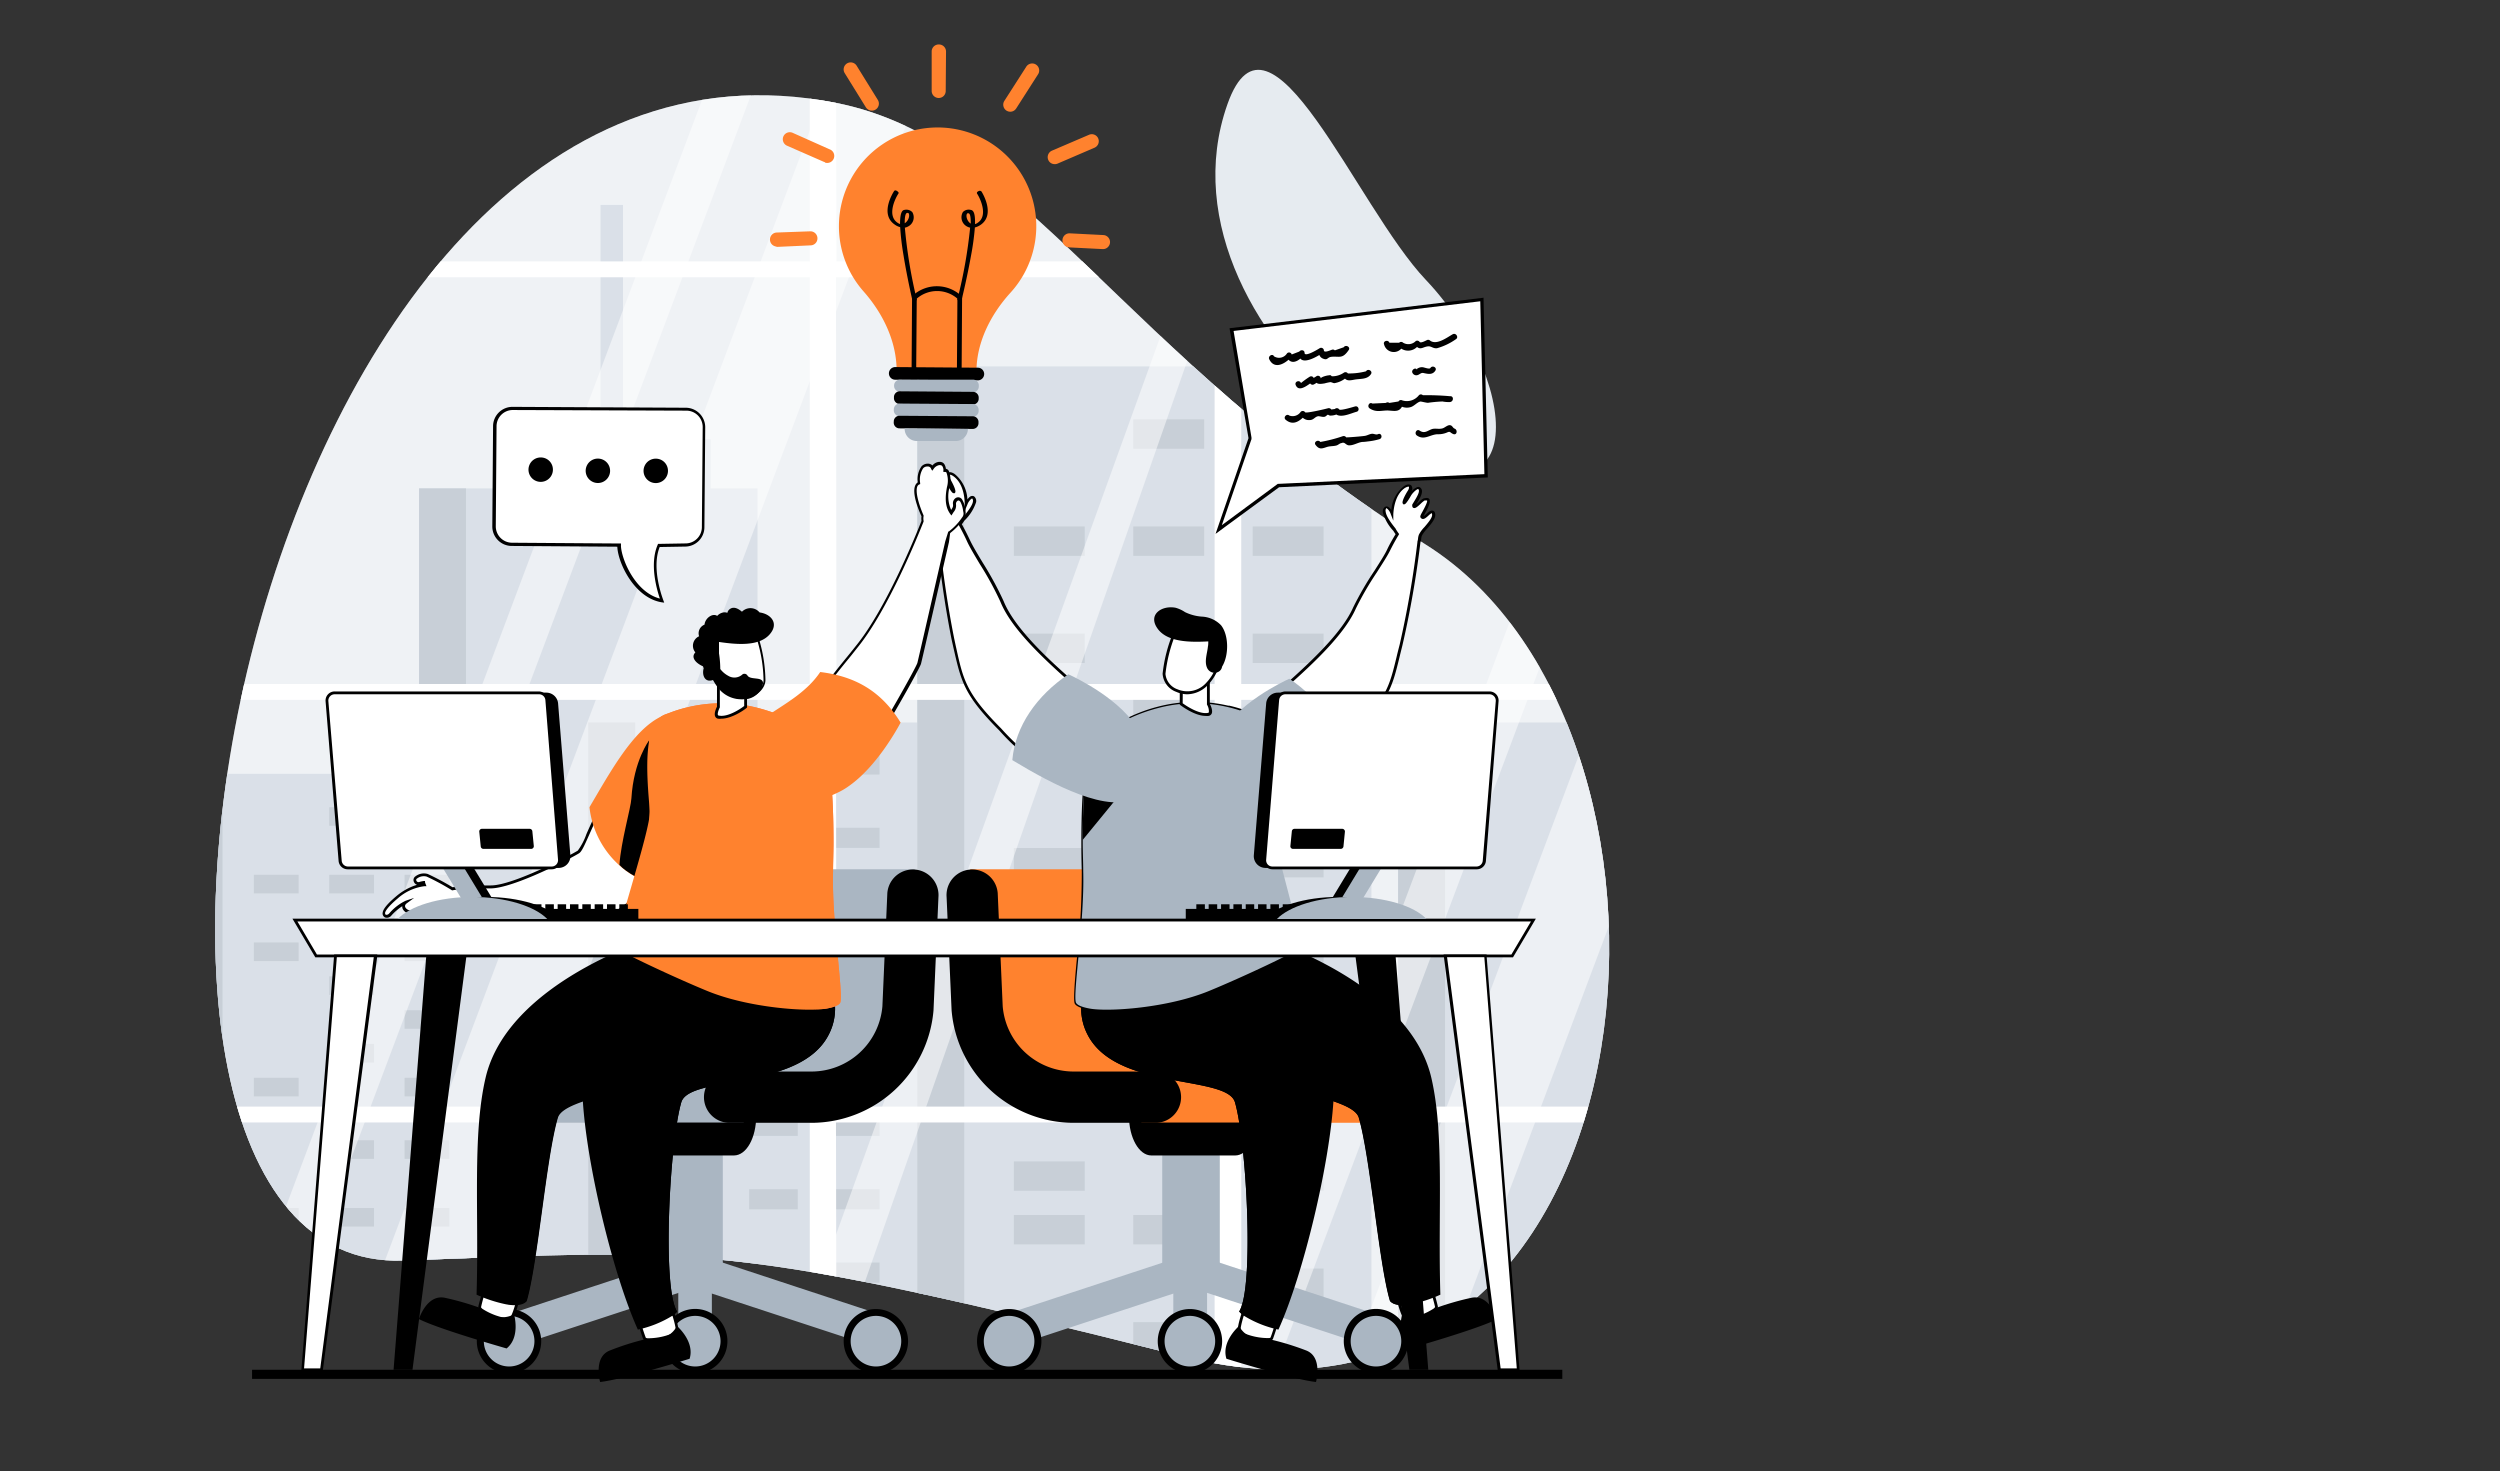<svg xmlns="http://www.w3.org/2000/svg" xmlns:xlink="http://www.w3.org/1999/xlink" viewBox="0 0 395.23 232.58"><rect x="0" y="0" width="395.23" height="232.58" fill="#333333" stroke="none"/><defs><style>.cls-1{fill:none;}.cls-2{fill:#e6ebf0;}.cls-3{clip-path:url(#clip-path);}.cls-4{fill:#c6d0db;}.cls-5{fill:#aab6c2;}.cls-6,.cls-7,.cls-8,.cls-9{fill:#fff;}.cls-6{opacity:0.35;}.cls-7{opacity:0.5;}.cls-8{opacity:0.6;}.cls-10{fill:#ff822e;}.cls-11{fill:#ff814c;}</style><clipPath id="clip-path" transform="translate(34.02 7.03)"><path class="cls-1" d="M98.12,9.23C128,15.11,143.21,48.92,191.28,79s37.49,147.55-38.43,128.39c-72.43-18.27-75.78-16.83-123.22-15.14C-29.74,194.36,3.66-9.38,98.12,9.23Z"/></clipPath></defs><g id="Слой_2" data-name="Слой 2"><g id="Layer_1" data-name="Layer 1"><path class="cls-2" d="M98.12,9.23C128,15.11,143.21,48.92,191.28,79s37.49,147.55-38.43,128.39c-72.43-18.27-75.78-16.83-123.22-15.14C-29.74,194.36,3.66-9.38,98.12,9.23Z" transform="translate(34.02 7.03)"/><path class="cls-2" d="M179.08,58.79c-14-11.15-25.68-30.6-19.05-49.35s20.34,16.15,31.36,27.77C207.34,54,208.39,82.12,179.08,58.79Z" transform="translate(34.02 7.03)"/><rect x="39.85" y="216.55" width="207.14" height="1.44"/><g class="cls-3"><polygon class="cls-4" points="82.08 77.21 82.08 69.45 94.94 69.45 94.94 32.4 98.49 32.4 98.49 69.45 112.34 69.45 112.34 77.21 119.76 77.21 119.76 232.58 66.25 232.58 66.25 77.21 82.08 77.21"/><rect class="cls-5" x="66.25" y="77.21" width="7.42" height="139.76"/><rect class="cls-4" x="93" y="114.22" width="53.51" height="118.36"/><rect class="cls-5" x="93" y="114.22" width="7.42" height="118.36"/><rect class="cls-5" x="131.37" y="119.26" width="7.68" height="3.19"/><rect class="cls-5" x="118.44" y="119.26" width="7.68" height="3.19"/><rect class="cls-5" x="131.37" y="130.86" width="7.68" height="3.19"/><rect class="cls-5" x="118.44" y="130.86" width="7.68" height="3.19"/><rect class="cls-5" x="105.51" y="130.86" width="7.68" height="3.19"/><rect class="cls-5" x="131.37" y="142.47" width="7.68" height="3.19"/><rect class="cls-5" x="105.51" y="142.47" width="7.68" height="3.19"/><rect class="cls-5" x="118.44" y="148.27" width="7.68" height="3.19"/><rect class="cls-5" x="131.37" y="154.07" width="7.68" height="3.19"/><rect class="cls-5" x="118.44" y="159.87" width="7.68" height="3.19"/><rect class="cls-5" x="131.37" y="165.67" width="7.68" height="3.19"/><rect class="cls-5" x="105.51" y="165.67" width="7.68" height="3.19"/><rect class="cls-5" x="131.37" y="176.39" width="7.68" height="3.19"/><rect class="cls-5" x="118.44" y="176.39" width="7.68" height="3.19"/><rect class="cls-5" x="131.37" y="188" width="7.68" height="3.19"/><rect class="cls-5" x="118.44" y="188" width="7.68" height="3.19"/><rect class="cls-5" x="105.51" y="188" width="7.68" height="3.19"/><rect class="cls-5" x="131.37" y="199.6" width="7.68" height="3.19"/><rect class="cls-5" x="105.51" y="199.6" width="7.68" height="3.19"/><rect class="cls-5" x="118.44" y="205.4" width="7.68" height="3.19"/><rect class="cls-5" x="105.51" y="205.4" width="7.68" height="3.19"/><rect class="cls-5" x="131.37" y="211.2" width="7.68" height="3.19"/><rect class="cls-5" x="118.44" y="217" width="7.68" height="3.19"/><rect class="cls-5" x="131.37" y="222.81" width="7.68" height="3.19"/><rect class="cls-5" x="105.51" y="222.81" width="7.68" height="3.19"/><rect class="cls-4" x="221.03" y="114.22" width="53.51" height="118.36"/><rect class="cls-5" x="221.03" y="114.22" width="7.42" height="118.36"/><rect class="cls-4" x="145.02" y="57.92" width="71.79" height="174.66"/><rect class="cls-5" x="145.02" y="57.92" width="7.42" height="174.66"/><rect class="cls-5" x="198.04" y="66.29" width="11.21" height="4.65"/><rect class="cls-5" x="179.16" y="66.29" width="11.21" height="4.65"/><rect class="cls-5" x="198.04" y="83.23" width="11.21" height="4.65"/><rect class="cls-5" x="179.16" y="83.23" width="11.21" height="4.65"/><rect class="cls-5" x="160.28" y="83.23" width="11.21" height="4.65"/><rect class="cls-5" x="198.04" y="100.17" width="11.21" height="4.65"/><rect class="cls-5" x="160.28" y="100.17" width="11.21" height="4.65"/><rect class="cls-5" x="179.16" y="108.65" width="11.21" height="4.65"/><rect class="cls-5" x="198.04" y="117.12" width="11.21" height="4.65"/><rect class="cls-5" x="179.16" y="125.59" width="11.21" height="4.65"/><rect class="cls-5" x="198.04" y="134.06" width="11.21" height="4.65"/><rect class="cls-5" x="160.28" y="134.06" width="11.21" height="4.65"/><rect class="cls-5" x="198.04" y="149.72" width="11.21" height="4.65"/><rect class="cls-5" x="179.16" y="149.72" width="11.21" height="4.65"/><rect class="cls-5" x="198.04" y="166.66" width="11.21" height="4.65"/><rect class="cls-5" x="179.16" y="166.66" width="11.21" height="4.65"/><rect class="cls-5" x="160.28" y="166.66" width="11.21" height="4.65"/><rect class="cls-5" x="198.04" y="183.61" width="11.21" height="4.65"/><rect class="cls-5" x="160.28" y="183.61" width="11.21" height="4.65"/><rect class="cls-5" x="179.16" y="192.08" width="11.21" height="4.65"/><rect class="cls-5" x="160.28" y="192.08" width="11.21" height="4.65"/><rect class="cls-5" x="198.04" y="200.55" width="11.21" height="4.65"/><rect class="cls-5" x="179.16" y="209.02" width="11.21" height="4.65"/><rect class="cls-5" x="198.04" y="217.49" width="11.21" height="4.65"/><rect class="cls-5" x="160.28" y="217.49" width="11.21" height="4.65"/><rect class="cls-4" x="257.89" y="70.94" width="70.36" height="161.64"/><rect class="cls-5" x="257.89" y="70.94" width="7.27" height="161.64"/><rect class="cls-5" x="309.86" y="78.68" width="10.99" height="4.31"/><rect class="cls-5" x="291.35" y="78.68" width="10.99" height="4.31"/><rect class="cls-5" x="309.86" y="94.36" width="10.99" height="4.31"/><rect class="cls-5" x="291.35" y="94.36" width="10.99" height="4.31"/><rect class="cls-5" x="272.85" y="94.36" width="10.99" height="4.31"/><rect class="cls-5" x="309.86" y="110.04" width="10.99" height="4.31"/><rect class="cls-5" x="272.85" y="110.04" width="10.99" height="4.31"/><rect class="cls-5" x="291.35" y="117.88" width="10.99" height="4.31"/><rect class="cls-5" x="309.86" y="125.72" width="10.99" height="4.31"/><rect class="cls-5" x="291.35" y="133.56" width="10.99" height="4.31"/><rect class="cls-5" x="309.86" y="141.4" width="10.99" height="4.31"/><rect class="cls-5" x="272.85" y="141.4" width="10.99" height="4.31"/><rect class="cls-5" x="309.86" y="155.89" width="10.99" height="4.31"/><rect class="cls-5" x="291.35" y="155.89" width="10.99" height="4.31"/><rect class="cls-5" x="309.86" y="171.58" width="10.99" height="4.31"/><rect class="cls-5" x="291.35" y="171.58" width="10.99" height="4.31"/><rect class="cls-5" x="272.85" y="171.58" width="10.99" height="4.31"/><rect class="cls-5" x="309.86" y="187.26" width="10.99" height="4.31"/><rect class="cls-5" x="272.85" y="187.26" width="10.99" height="4.31"/><rect class="cls-5" x="291.35" y="195.1" width="10.99" height="4.31"/><rect class="cls-5" x="272.85" y="195.1" width="10.99" height="4.31"/><rect class="cls-5" x="309.86" y="202.94" width="10.99" height="4.31"/><rect class="cls-5" x="291.35" y="210.78" width="10.99" height="4.31"/><rect class="cls-5" x="309.86" y="218.62" width="10.99" height="4.31"/><rect class="cls-5" x="272.85" y="218.62" width="10.99" height="4.31"/><rect class="cls-4" x="30.5" y="122.33" width="45.32" height="110.25"/><rect class="cls-5" x="30.5" y="122.33" width="4.68" height="110.25"/><rect class="cls-5" x="63.96" y="127.61" width="7.08" height="2.94"/><rect class="cls-5" x="52.05" y="127.61" width="7.08" height="2.94"/><rect class="cls-5" x="63.96" y="138.3" width="7.08" height="2.94"/><rect class="cls-5" x="52.05" y="138.3" width="7.08" height="2.94"/><rect class="cls-5" x="40.13" y="138.3" width="7.08" height="2.94"/><rect class="cls-5" x="63.96" y="149" width="7.08" height="2.94"/><rect class="cls-5" x="40.13" y="149" width="7.08" height="2.94"/><rect class="cls-5" x="52.05" y="154.35" width="7.08" height="2.94"/><rect class="cls-5" x="63.96" y="159.7" width="7.08" height="2.94"/><rect class="cls-5" x="52.05" y="165.04" width="7.08" height="2.94"/><rect class="cls-5" x="63.96" y="170.39" width="7.08" height="2.94"/><rect class="cls-5" x="40.13" y="170.39" width="7.08" height="2.94"/><rect class="cls-5" x="63.96" y="180.27" width="7.08" height="2.94"/><rect class="cls-5" x="52.05" y="180.27" width="7.08" height="2.94"/><rect class="cls-5" x="63.96" y="190.97" width="7.08" height="2.94"/><rect class="cls-5" x="52.05" y="190.97" width="7.08" height="2.94"/><rect class="cls-5" x="40.13" y="190.97" width="7.08" height="2.94"/><rect class="cls-5" x="63.96" y="201.66" width="7.08" height="2.94"/><rect class="cls-5" x="40.13" y="201.66" width="7.08" height="2.94"/><rect class="cls-5" x="52.05" y="207.01" width="7.08" height="2.94"/><rect class="cls-5" x="40.13" y="207.01" width="7.08" height="2.94"/><rect class="cls-5" x="63.96" y="212.36" width="7.08" height="2.94"/><rect class="cls-5" x="52.05" y="217.71" width="7.08" height="2.94"/><rect class="cls-5" x="63.96" y="223.06" width="7.08" height="2.94"/><rect class="cls-5" x="40.13" y="223.06" width="7.08" height="2.94"/><rect class="cls-6" x="2.1" y="4.33" width="192.05" height="218.97"/><polygon class="cls-7" points="68.22 219.35 53.31 219.35 133.22 6.84 148.12 6.84 68.22 219.35"/><polygon class="cls-7" points="41.9 219.35 34.45 219.35 114.35 6.84 121.8 6.84 41.9 219.35"/><polygon class="cls-7" points="130.89 219.35 123.44 219.35 191.94 29.66 191.94 44.94 130.89 219.35"/><rect class="cls-6" x="195.16" width="192.05" height="218.97"/><polygon class="cls-7" points="226.93 219.35 212.02 219.35 291.93 6.84 306.83 6.84 226.93 219.35"/><polygon class="cls-7" points="200.61 219.35 193.15 219.35 273.06 6.84 280.51 6.84 200.61 219.35"/><polygon class="cls-8" points="322.96 219.35 315.51 219.35 384.01 29.66 384.01 44.94 322.96 219.35"/><path class="cls-9" d="M361.21,36.8V34.29h-6.9V-5.21H-34v5h4.18V1.58H94V34.29H-34V36.8H94v64.3H-34v2.51H94v64.3H-34v2.51H94v41.9H-29.8v1.45H-34v5.8H354.31v-.47h0V170.42h6.9v-2.51h-6.9v-64.3h6.9V101.1h-6.9V36.8Zm-199,66.81h59.82v64.3H162.25Zm0-2.51V36.8h59.82v64.3Zm0-66.81V1.58h59.82V34.29Zm0,136.13h59.82v41.9h-59.8v1.45h0Zm64,41.9v-41.9h59.82v41.9Zm0-44.41v-64.3h59.82v64.3Zm0-66.81V36.8h59.82v64.3Zm0-66.81V1.58h59.82V34.29Zm64-32.71H350.1V34.29H290.29Zm-192.07,0H158V34.29H98.22Zm0,35.22H158v64.3H98.22Zm0,66.81H158v64.3H98.22Zm0,66.81H158v43.35h0v-1.45H98.22ZM350.1,213.77h0v-1.45H290.29v-41.9H350.1Zm0-45.86H290.29v-64.3H350.1Zm0-66.81H290.29V36.8H350.1Z" transform="translate(34.02 7.03)"/></g><path class="cls-10" d="M98.61,28.62a15.6,15.6,0,1,1,27.12,10.62c-3.1,3.41-5.35,7.79-5.38,12.39v.46L107.73,52v-.41c0-4.63-2.15-9.06-5.21-12.53A15.52,15.52,0,0,1,98.61,28.62Z" transform="translate(34.02 7.03)"/><path d="M110.16,40.18s-.79-3.44-1.34-6.84a41.7,41.7,0,0,1-.53-4.46,2.53,2.53,0,0,1-.88-.42c-2.41-1.68-.18-5.13-.08-5.28s.29-.14.48,0,.29.26.21.38c-.59.9-1.78,3.49-.18,4.6a1.65,1.65,0,0,0,.43.23c0-2.13.47-2.21.76-2.25a1.3,1.3,0,0,1,1.18.37,1.62,1.62,0,0,1-.72,2.29,1.48,1.48,0,0,1-.46.16,77.53,77.53,0,0,0,1.87,11.32c0,.15-.1.26-.3.24a.76.76,0,0,1-.16,0A.47.47,0,0,1,110.16,40.18Zm-.78-13.55c-.27.07-.38.67-.37,1.63.63-.37.86-1.3.59-1.6,0,0,0,0,0,0A.46.46,0,0,0,109.38,26.63Z" transform="translate(34.02 7.03)"/><path d="M117.8,40.5l-.15,0c-.2,0-.34-.1-.3-.25a76.52,76.52,0,0,0,2-11.29,1.72,1.72,0,0,1-.45-.16,1.64,1.64,0,0,1-.69-2.31,1.28,1.28,0,0,1,1.18-.35c.3.05.8.13.73,2.26a1.39,1.39,0,0,0,.44-.22c1.62-1.09.47-3.69-.11-4.6-.08-.12,0-.29.21-.38a.39.39,0,0,1,.49.05c.09.15,2.27,3.64-.16,5.28a2.79,2.79,0,0,1-.89.4,41.16,41.16,0,0,1-.61,4.46c-.6,3.38-1.43,6.78-1.44,6.81A.43.43,0,0,1,117.8,40.5Zm1.09-13.79,0,0c-.27.3-.06,1.23.56,1.61,0-1-.08-1.56-.34-1.63A.38.38,0,0,0,118.89,26.71Z" transform="translate(34.02 7.03)"/><path d="M110.17,39.78l.38-.31a5.65,5.65,0,0,1,7.16.06l.37.31L118,52.45l-7.91-.06Zm7.17.4-.11-.09a4.9,4.9,0,0,0-6.21,0l-.11.08-.09,11.53,6.44,0Z" transform="translate(34.02 7.03)"/><path d="M107.49,53l13.08.1a1,1,0,0,0,1-1h0a1,1,0,0,0-1-1L107.51,51a1,1,0,0,0-1,1h0A1,1,0,0,0,107.49,53Z" transform="translate(34.02 7.03)"/><path class="cls-5" d="M108.18,54.9l11.67.09a.93.93,0,0,0,.87-1h0a.92.92,0,0,0-.85-1L108.19,53a.92.92,0,0,0-.86,1h0A.91.91,0,0,0,108.18,54.9Z" transform="translate(34.02 7.03)"/><path d="M108.16,56.83l11.68.09a.92.92,0,0,0,.86-1h0a.91.91,0,0,0-.85-1l-11.67-.09a.92.92,0,0,0-.87,1h0A.92.92,0,0,0,108.16,56.83Z" transform="translate(34.02 7.03)"/><path class="cls-5" d="M108.15,58.76l11.67.09a.92.92,0,0,0,.87-1h0a.92.92,0,0,0-.85-1l-11.68-.08a.92.92,0,0,0-.87.95h0A.92.92,0,0,0,108.15,58.76Z" transform="translate(34.02 7.03)"/><path d="M108.13,60.69l11.68.09a.92.92,0,0,0,.86-1h0a.91.91,0,0,0-.85-1l-11.67-.08a.9.9,0,0,0-.87.95h0A.91.91,0,0,0,108.13,60.69Z" transform="translate(34.02 7.03)"/><path class="cls-5" d="M117,62.69l-6.17,0A1.92,1.92,0,0,1,109,60.7h0l10,.08h0A1.92,1.92,0,0,1,117,62.69Z" transform="translate(34.02 7.03)"/><path class="cls-10" d="M114.12,8.43a1.12,1.12,0,0,1-.85-1.09l0-6.24A1.11,1.11,0,0,1,114.44,0a1.12,1.12,0,0,1,1.1,1.12l-.05,6.24a1.1,1.1,0,0,1-1.12,1.1A1,1,0,0,1,114.12,8.43Z" transform="translate(34.02 7.03)"/><path class="cls-10" d="M103.55,10.43a1.15,1.15,0,0,1-.68-.49L99.52,4.53a1.11,1.11,0,0,1,1.89-1.17l3.35,5.41a1.11,1.11,0,0,1-1.21,1.66Z" transform="translate(34.02 7.03)"/><path class="cls-10" d="M96.4,18.62l-.19-.07L90.39,16a1.12,1.12,0,0,1-.56-1.47,1.11,1.11,0,0,1,1.47-.56l5.82,2.6a1.11,1.11,0,0,1-.72,2.1Z" transform="translate(34.02 7.03)"/><path class="cls-10" d="M88.56,31.92a1.11,1.11,0,0,1,.22-2.19l5.28-.19a1.11,1.11,0,0,1,1.15,1.07,1.1,1.1,0,0,1-1.07,1.15L88.86,32A1.53,1.53,0,0,1,88.56,31.92Z" transform="translate(34.02 7.03)"/><path class="cls-10" d="M125.43,10.6a1.36,1.36,0,0,1-.33-.14,1.12,1.12,0,0,1-.34-1.54l3.43-5.35a1.11,1.11,0,1,1,1.87,1.19l-3.43,5.36A1.11,1.11,0,0,1,125.43,10.6Z" transform="translate(34.02 7.03)"/><path class="cls-10" d="M132.46,18.89a1.08,1.08,0,0,1-.76-.64,1.12,1.12,0,0,1,.58-1.46l5.86-2.51a1.1,1.1,0,0,1,1.46.58,1.12,1.12,0,0,1-.58,1.46l-5.86,2.52A1.13,1.13,0,0,1,132.46,18.89Z" transform="translate(34.02 7.03)"/><path class="cls-10" d="M134.81,32.05a1.11,1.11,0,0,1,.32-2.19l5.28.27a1.11,1.11,0,0,1-.11,2.22L135,32.08Z" transform="translate(34.02 7.03)"/><path class="cls-5" d="M155.25,203.83H153a1.54,1.54,0,0,1-1.53-1.53V191.63h5.34V202.3A1.53,1.53,0,0,1,155.25,203.83Z" transform="translate(34.02 7.03)"/><path class="cls-5" d="M185.58,206.84a5.16,5.16,0,0,0-3.29-6.52l-24.16-7.95V178h-8v14.47l-23.83,7.84a5.17,5.17,0,0,0-3.3,6.52l31.32-10.29h0Z" transform="translate(34.02 7.03)"/><path class="cls-5" d="M158.82,193.25h-9.1V175.87a2.61,2.61,0,0,1,2.6-2.6h3.9a2.61,2.61,0,0,1,2.6,2.6Z" transform="translate(34.02 7.03)"/><path d="M130.62,205a5.09,5.09,0,1,0-5.09,5.1A5.09,5.09,0,0,0,130.62,205Z" transform="translate(34.02 7.03)"/><path class="cls-5" d="M129.51,205a4,4,0,1,0-4,4A4,4,0,0,0,129.51,205Z" transform="translate(34.02 7.03)"/><path d="M159.19,205a5.09,5.09,0,1,0-5.09,5.1A5.09,5.09,0,0,0,159.19,205Z" transform="translate(34.02 7.03)"/><path class="cls-5" d="M158.09,205a4,4,0,1,0-4,4A4,4,0,0,0,158.09,205Z" transform="translate(34.02 7.03)"/><path d="M188.62,205a5.1,5.1,0,1,0-5.09,5.1A5.09,5.09,0,0,0,188.62,205Z" transform="translate(34.02 7.03)"/><path class="cls-5" d="M187.51,205a4,4,0,1,0-4,4A4,4,0,0,0,187.51,205Z" transform="translate(34.02 7.03)"/><path class="cls-10" d="M186.66,166.43a4.05,4.05,0,0,1-4.06,4H148.84l-2.42-.76c-6.1-1.94-21.66-7-22.7-8.64-1.29-2-4.37-30.64-4.37-30.64h33.76a4.06,4.06,0,0,1,4.37,3.72l.78,17.9a11.26,11.26,0,0,0,11.17,10.31H182.6A4.06,4.06,0,0,1,186.66,166.43Z" transform="translate(34.02 7.03)"/><path d="M161.26,175.64H148c-1.95,0-3.54-2.81-3.54-6.26h20.38C164.79,172.83,163.21,175.64,161.26,175.64Z" transform="translate(34.02 7.03)"/><path class="cls-10" d="M186.66,166.43a4.05,4.05,0,0,1-4.06,4H146.42v-8.11H182.6A4.06,4.06,0,0,1,186.66,166.43Z" transform="translate(34.02 7.03)"/><path d="M148.84,170.48H135.66a19.4,19.4,0,0,1-19.24-17.78l-.79-17.9a4.05,4.05,0,1,1,8.08-.64l.79,17.9a11.25,11.25,0,0,0,11.16,10.31h13.18a4.06,4.06,0,0,1,0,8.11Z" transform="translate(34.02 7.03)"/><path class="cls-9" d="M191.58,195.45c-.58-.38-4.86,1.53-4.82,1.81.14.86,1,4.05,1.54,4.32s4.95-1.23,4.77-2.05S192.14,195.81,191.58,195.45Z" transform="translate(34.02 7.03)"/><path d="M188.48,201.83a.67.67,0,0,1-.28-.05c-.78-.37-1.61-4.14-1.66-4.48s.14-.32.32-.43c.74-.48,4.17-2.05,4.84-1.61h0c.74.47,1.58,4.19,1.59,4.22.08.36-.29.65-.41.75A10.94,10.94,0,0,1,188.48,201.83ZM187,197.31c.2,1.18,1,3.89,1.39,4.07a10,10,0,0,0,4.28-1.56c.19-.17.18-.24.18-.24-.26-1.2-1-3.68-1.39-4S187.52,196.85,187,197.31Z" transform="translate(34.02 7.03)"/><path d="M187.66,200.74s-1.06,3.6,1.17,5.41c0,0,10.82-3.07,13.87-4.65,0,0-1.23-3.95-4.1-3.36a43.06,43.06,0,0,0-5.6,1.61S190.39,202.24,187.66,200.74Z" transform="translate(34.02 7.03)"/><path d="M152,156c2.82,5.56,12.87,7.82,20.33,9.79,4.47,1.18,8,2.26,8.49,3.89,1.86,6.37,3.17,23.1,4.94,29,.63.72,1.95.74,3.33.48a22.09,22.09,0,0,0,4.6-1.51c-.4-13.05.67-25.21-1.42-34.26-3.51-15.2-26.52-22.15-26.52-22.15C161.66,136.73,147,146.2,152,156Z" transform="translate(34.02 7.03)"/><path class="cls-9" d="M168,200.31c-.28-.63-4.91-1.37-5-1.11-.35.79-1.39,3.92-1.07,4.46s4.82,1.67,5.12.89S168.31,200.92,168,200.31Z" transform="translate(34.02 7.03)"/><path d="M166.25,205c-1.41,0-4.2-.76-4.5-1.26-.45-.74.92-4.35,1.06-4.66s.29-.19.5-.19c.88,0,4.61.57,4.93,1.29h0c.36.8-1,4.38-1,4.42-.13.34-.6.38-.75.39Zm-3.07-5.66c-.47,1.1-1.27,3.81-1.05,4.17a10,10,0,0,0,4.44,1c.24,0,.28-.1.28-.1.44-1.15,1.18-3.63,1-4.07S163.88,199.26,163.18,199.37Z" transform="translate(34.02 7.03)"/><path d="M159.32,153c2.38,2.48,5.21,4.48,7.66,6.89a71.53,71.53,0,0,1,5.3,5.85c4.47,1.18,8,2.26,8.49,3.89,1.86,6.37,3.17,23.1,4.94,29,.63.72,1.95.74,3.33.48a20.09,20.09,0,0,0,.27-3.06,37.64,37.64,0,0,0-.78-9A82.56,82.56,0,0,0,183,169.24c-1.4-3.09-2.77-5.76-3.45-9.12a15.07,15.07,0,0,0-2.35-6.18c-3.45-4.57-9.56-5.85-14.09-9a.61.61,0,0,0-.14-.07.44.44,0,0,0-.57-.4C158,145.73,155.85,149.38,159.32,153Z" transform="translate(34.02 7.03)"/><path d="M161.87,202.6s-2.86,2.44-2,5.18c0,0,10.74,3.33,14.16,3.67,0,0,1.12-4-1.6-5a42.05,42.05,0,0,0-5.57-1.71S163.34,205.35,161.87,202.6Z" transform="translate(34.02 7.03)"/><path d="M137.9,156.51c4.5,8.9,22,6.37,23.31,10.7,1.86,6.36,3.07,29.4.67,33.1a4.81,4.81,0,0,0,.74.66,17.32,17.32,0,0,0,5.47,2.2c4-8.87,8.08-26.17,8.7-36.2,1-15.56-25.14-25.26-25.14-25.26-3.3-3.6-13.66,2-14.67,9.55A8.91,8.91,0,0,0,137.9,156.51Z" transform="translate(34.02 7.03)"/><path d="M137.9,156.51c4.5,8.9,22,6.37,23.31,10.7,1.86,6.36,3.07,29.4.67,33.1a4.81,4.81,0,0,0,.74.66,27.53,27.53,0,0,0,4.1-14.73c0-2.91-.28-5.81-.48-8.7a73.38,73.38,0,0,0-.79-8.9c-1-4.92-4.59-6.24-9.09-7.12-6.33-1.23-14-3-16.42-9.8a.53.53,0,0,0-.22-1,5,5,0,0,0-2.74.51A8.91,8.91,0,0,0,137.9,156.51Z" transform="translate(34.02 7.03)"/><path class="cls-9" d="M170,142.59c-.16.5-7.06,4.46-10.92,5.9-6.68,2.51-18,4.47-20.88,3.92-1.19-.22-1.95-.54-2.13-.92-.56-1.21,1.37-12.94,1.14-20.74,0-1.51-.08-3-.08-4.54,0-7.85.51-15.19,2.29-16.56.4-.31.87-.64,1.38-1a26.43,26.43,0,0,1,8.22-3.74,22.87,22.87,0,0,1,11-.17,0,0,0,0,0,0,0,22.31,22.31,0,0,1,3,.91l.74.27c3.47,1.4,3,8.94,2.41,15.28a60.51,60.51,0,0,0-.41,7.28,13.37,13.37,0,0,0,.21,1.67C166.86,134.83,169.44,139.2,170,142.59Z" transform="translate(34.02 7.03)"/><path d="M139.5,152.72a8,8,0,0,1-1.33-.09c-1.3-.24-2.07-.6-2.28-1s-.08-2.77.32-6.92a121,121,0,0,0,.79-13.91c-.05-1.8-.07-3.25-.07-4.55,0-6.78.34-15.18,2.37-16.74.36-.28.79-.59,1.4-1a26.42,26.42,0,0,1,2.7-1.62A25.32,25.32,0,0,1,149,104.7a23.2,23.2,0,0,1,11.14-.17l.18,0a22.35,22.35,0,0,1,2.91.88l.52.19.22.08c3.5,1.41,3.18,8.43,2.55,15.51l-.08.94a50,50,0,0,0-.33,6.31,13.49,13.49,0,0,0,.21,1.64,36.58,36.58,0,0,0,2.24,7.17,29.89,29.89,0,0,1,1.7,5.25v.06l0,0c-.22.7-7.66,4.77-11,6C153.2,151,143.63,152.72,139.5,152.72Zm15.4-48.34a23.1,23.1,0,0,0-5.81.75,25.14,25.14,0,0,0-5.48,2.12,26.7,26.7,0,0,0-2.66,1.59c-.6.41-1,.71-1.37,1-1.45,1.11-2.25,7.08-2.2,16.38,0,1.29,0,2.74.07,4.54a121.61,121.61,0,0,1-.79,14c-.32,3.32-.59,6.19-.36,6.68,0,.11.34.5,2,.8,2.84.54,14.06-1.39,20.76-3.91,3.69-1.38,10.15-5.06,10.76-5.74a29.81,29.81,0,0,0-1.66-5.08,37,37,0,0,1-2.26-7.25,14,14,0,0,1-.22-1.69,50.94,50.94,0,0,1,.33-6.38l.08-.94c.46-5.11,1.21-13.65-2.27-15l-.21-.08-.52-.19a22.63,22.63,0,0,0-3-.9l-.18,0A22.57,22.57,0,0,0,154.9,104.38Z" transform="translate(34.02 7.03)"/><path class="cls-5" d="M171.5,142.77c-.16.5-9.25,4.76-14.4,6.87-6.61,2.71-16,3.32-18.88,2.77-1.19-.22-1.95-.54-2.13-.92-.56-1.21,1.37-12.94,1.14-20.74,0-1.51-.08-3-.08-4.54,0-7.85.51-15.19,2.29-16.56.4-.31.87-.64,1.38-1a26.43,26.43,0,0,1,8.22-3.74,22.87,22.87,0,0,1,11-.17,0,0,0,0,0,0,0,22.31,22.31,0,0,1,3,.91l.74.27c3.47,1.4,3.61,9.14,3,15.48C166.67,124.35,172.26,142.42,171.5,142.77Z" transform="translate(34.02 7.03)"/><path d="M137.34,118.42s-.22,4.17-.19,7.33l6-7.33-4.83-4Z" transform="translate(34.02 7.03)"/><path class="cls-9" d="M157,100.87v3.39s.8,1.47,0,1.63c-1.76.35-4.31-1.63-4.31-1.63V99.08Z" transform="translate(34.02 7.03)"/><path d="M156.58,106.15c-1.77,0-3.9-1.64-4-1.71l-.09-.07V98.75l4.75,2v3.49c.14.26.52,1.07.29,1.56a.66.66,0,0,1-.47.35A2.56,2.56,0,0,1,156.58,106.15Zm-3.63-2c.45.33,2.57,1.8,4,1.52a.18.18,0,0,0,.14-.1,2,2,0,0,0-.3-1.21l0-.1V101L153,99.42Z" transform="translate(34.02 7.03)"/><path class="cls-9" d="M151.61,93.17a23.38,23.38,0,0,0-1.6,6.31c-.16,2.14,3.9,4.71,6.89,1.53s1.83-7.7,1.83-7.7Z" transform="translate(34.02 7.03)"/><path d="M153.7,102.73a4.28,4.28,0,0,1-1.73-.37,3.26,3.26,0,0,1-2.19-2.89,23.47,23.47,0,0,1,1.63-6.39l.05-.14,7.44.15,0,.17c.05.19,1.15,4.67-1.88,7.91A4.6,4.6,0,0,1,153.7,102.73Zm-1.94-9.34a23.55,23.55,0,0,0-1.53,6.11,2.84,2.84,0,0,0,1.92,2.45,4,4,0,0,0,4.58-1.09c2.55-2.72,2-6.5,1.81-7.33Z" transform="translate(34.02 7.03)"/><path d="M149,92.37c1.56,2.16,5.25,2.15,8,2,0,.28,0,.59-.06.82-.09,1-.58,2.3-.15,3.31a1.29,1.29,0,0,0,1.7.73,1.09,1.09,0,0,0,.69-.87c1.11-1.8,1.07-5-.17-6.55a4.5,4.5,0,0,0-3.08-1.36,7.3,7.3,0,0,1-2.61-.71,5.18,5.18,0,0,0-1.49-.69C149.62,88.63,147.38,90.15,149,92.37Z" transform="translate(34.02 7.03)"/><path class="cls-9" d="M139.32,104.24c-.63-.63-2.17-1.95-3.9-3.49-4-3.57-9.3-8.41-11-12.73-1.15-2.85-4.36-7.59-5.29-9.6-.48-1-1-1.92-1.37-2.67a6.09,6.09,0,0,0,.48-.67h0A8.33,8.33,0,0,0,120,72.26c0-.44-.13-1-.65-.63a2.6,2.6,0,0,0-.67,1v0c0-1.73-.54-3.64-1.9-4.58-.88-.62-1.29-.06-.78.78,1,1.62,1.15,3-.16.53-.26-.5-1.06-1.41-1.43-1.21-.8.42.37,2.09.79,2.89,0,.79-1.28-.93-1.69-1.07-1.85-.64.45,2.61.3,2.86-.41.69-1.61-1.75-1.9-.49-.22,1,1.8,2.7,2.07,3.47.14.42.07.81.21,1.13a157.93,157.93,0,0,0,2.43,17c1.41,6.29,1.44,8.3,7.46,14.34a38,38,0,0,0,2.77,2.8c.25.23.53.47.83.72,2.22,1.89,5.18,3.9,7.93,4.1S141.33,106.25,139.32,104.24Z" transform="translate(34.02 7.03)"/><path d="M135.69,116.1h-.1c-2.89-.21-6-2.37-8.06-4.15-.29-.25-.57-.49-.83-.73a35.53,35.53,0,0,1-2.67-2.69l-.11-.12c-5.58-5.59-6-7.76-7.2-13-.1-.45-.21-.93-.32-1.44A160.91,160.91,0,0,1,114,77a2.15,2.15,0,0,1-.11-.55,2.11,2.11,0,0,0-.09-.55,5.64,5.64,0,0,0-.8-1.13c-.71-.87-1.44-1.77-1.28-2.47,0-.11.1-.44.38-.52s.66.21,1,.54a2.91,2.91,0,0,0,.5.41c-.06-.15-.19-.41-.3-.63-.55-1.08-.92-1.88-.58-2.26s.74-.13.89-.08a3,3,0,0,1,.78.64c.13.14.32.32.48.46l-.11-.18c-.43-.75-1-1.68-.78-2.29a.66.66,0,0,1,.35-.43.54.54,0,0,1,.41,0,2.34,2.34,0,0,1,1,.81.88.88,0,0,1,0-1c.13-.11.49-.33,1.18.15a5.52,5.52,0,0,1,2,4,2,2,0,0,1,.37-.39.6.6,0,0,1,.68-.09.93.93,0,0,1,.32.93,7.16,7.16,0,0,1-1.87,2.93,4.91,4.91,0,0,1-.38.55c.47.84.89,1.68,1.3,2.55s1.16,2.13,2,3.52a52.85,52.85,0,0,1,3.31,6.1c1.83,4.53,7.79,9.81,11,12.64l1.47,1.3c1.11,1,2,1.75,2.44,2.2,1.46,1.46.49,6.06-.76,8.82C138.17,114.11,137.05,116.1,135.69,116.1ZM112.2,72.21a.4.4,0,0,0-.07.19c-.11.48.64,1.41,1.19,2.09a5.41,5.41,0,0,1,.87,1.26,2.89,2.89,0,0,1,.12.66,1.82,1.82,0,0,0,.08.45l0,.07a161.67,161.67,0,0,0,2.43,16.94c.11.51.21,1,.31,1.44,1.13,5.15,1.6,7.28,7.09,12.79l.12.13a36.85,36.85,0,0,0,2.64,2.66c.25.23.53.47.82.71,2,1.74,5,3.85,7.8,4.05.84.06,1.83-1,2.69-2.93,1.35-3,2-7.17.85-8.32h0c-.44-.44-1.31-1.21-2.42-2.18l-1.47-1.3c-4.8-4.25-9.46-8.74-11.11-12.81a50.51,50.51,0,0,0-3.28-6c-.87-1.46-1.62-2.72-2-3.56s-.86-1.77-1.35-2.65l-.07-.13.09-.12A5.41,5.41,0,0,0,118,75l.1-.11c1.32-1.54,1.65-2.27,1.69-2.62a.62.62,0,0,0-.1-.49s-.09,0-.18.08a2.06,2.06,0,0,0-.6.89l-.42,1,0-1.11c0-1-.22-3.29-1.81-4.4-.34-.24-.55-.24-.61-.19s-.07.32.15.68c0,0,1,1.69.77,2.1l-.07.11h-.16c-.13,0-.32,0-1.09-1.47a2.81,2.81,0,0,0-1.06-1.12s-.06,0-.07,0a.21.21,0,0,0-.13.16c-.13.42.4,1.33.74,1.93l.28.5,0,.1a.42.42,0,0,1-.21.41c-.29.11-.62-.19-1.17-.74a3.07,3.07,0,0,0-.61-.53c-.32-.11-.4-.06-.4-.06-.16.19.44,1.38.64,1.77.34.68.44.88.34,1.06a.5.5,0,0,1-.33.23c-.3,0-.6-.25-.92-.55-.16-.15-.45-.43-.56-.43ZM115,71.1Z" transform="translate(34.02 7.03)"/><path class="cls-5" d="M134.88,99.57c1.17.53,8.57,4.05,11.27,9.15,1.23,2.32,2.51,8.5-.3,10.26-4.5,2.81-13.48-2-19.83-5.84C126.48,107.76,129.9,102.93,134.88,99.57Z" transform="translate(34.02 7.03)"/><path class="cls-9" d="M192.63,74.3c-.24-1.23-1.47,1.09-1.85.41-.14-.24,2.18-3.32.38-2.75-.4.13-1.68,1.75-1.66,1,.42-.76,1.6-2.34.84-2.77-.36-.2-1.15.65-1.42,1.13-1.33,2.37-1.12,1-.13-.52.51-.79.13-1.34-.73-.78-1.34.88-1.9,2.71-2,4.37v0a2.38,2.38,0,0,0-.62-1c-.48-.37-.67.16-.64.59a8,8,0,0,0,1.68,2.77h0a6.67,6.67,0,0,0,.43.66c-.42.71-.89,1.55-1.39,2.53-.95,1.92-4.18,6.4-5.38,9.12-1.8,4.11-7,8.91-10.86,12.36-1.67,1.48-3.17,2.75-3.77,3.36-1.95,1.94.95,11.42,3.58,11.23s5.52-2.12,7.66-4c.28-.24.55-.47.79-.7a36.57,36.57,0,0,0,2.68-2.7c5.81-5.83,5.69-7.66,7.23-13.69a154.56,154.56,0,0,0,2.83-16.3c.14-.3.09-.68.24-1.08C190.82,76.85,192.81,75.22,192.63,74.3Z" transform="translate(34.02 7.03)"/><path d="M169,116.24c-1.33,0-2.4-1.93-2.94-3.09-1.21-2.67-2.14-7.12-.73-8.53.43-.43,1.28-1.17,2.35-2.11l1.43-1.26c4.38-3.89,9.1-8.38,10.81-12.28a50.88,50.88,0,0,1,3.36-5.79c.84-1.32,1.64-2.56,2-3.34s.85-1.62,1.33-2.42c-.13-.18-.25-.36-.35-.53A7.06,7.06,0,0,1,184.6,74a.91.91,0,0,1,.34-.9.58.58,0,0,1,.66.11,2.05,2.05,0,0,1,.34.38,5.2,5.2,0,0,1,2-3.76c.69-.45,1-.23,1.15-.12a.84.84,0,0,1,0,1,2.22,2.22,0,0,1,.93-.72.55.55,0,0,1,.4,0,.72.72,0,0,1,.34.44c.15.59-.39,1.47-.83,2.19l-.08.13a5.84,5.84,0,0,0,.44-.4,2.64,2.64,0,0,1,.77-.59c.16,0,.62-.2.87.09S191.9,73,191.33,74c-.1.2-.23.43-.29.57a2.44,2.44,0,0,0,.47-.37c.34-.31.66-.6,1-.49s.34.42.36.52h0c.13.68-.6,1.53-1.3,2.35a5,5,0,0,0-.8,1.07,1.93,1.93,0,0,0-.11.53,2,2,0,0,1-.12.52A154.67,154.67,0,0,1,187.69,95c-.17.69-.33,1.32-.47,1.91-1.12,4.58-1.63,6.67-6.82,11.88l-.1.11c-.31.34-1.27,1.4-2.59,2.6-.24.22-.51.46-.8.7-2,1.71-5,3.81-7.78,4ZM186.6,76.52h0l.06.12c.12.2.26.42.42.64l.09.12-.07.13c-.5.82-.95,1.65-1.38,2.51s-1.17,2-2.05,3.38a50.15,50.15,0,0,0-3.33,5.73c-1.75,4-6.5,8.52-10.92,12.43L168,102.85c-1.06.93-1.9,1.67-2.32,2.09-1.11,1.11-.48,5.15.82,8,.83,1.83,1.79,2.87,2.59,2.83,2.67-.19,5.56-2.23,7.52-3.91.28-.23.55-.46.79-.68,1.3-1.19,2.25-2.23,2.56-2.57a1,1,0,0,1,.11-.13c5.1-5.11,5.57-7,6.7-11.66.14-.6.3-1.23.48-1.92a156.54,156.54,0,0,0,2.82-16.28l0-.07a1.54,1.54,0,0,0,.09-.43,2.33,2.33,0,0,1,.14-.63,5,5,0,0,1,.88-1.2c.54-.64,1.29-1.5,1.2-2,0-.16-.07-.19-.07-.19a2.16,2.16,0,0,0-.53.41c-.32.28-.62.55-.91.5a.47.47,0,0,1-.32-.24c-.09-.17,0-.36.36-1,.2-.38.82-1.51.67-1.68,0,0-.08,0-.38,0a3.87,3.87,0,0,0-.6.5c-.55.51-.88.8-1.16.67-.09,0-.2-.14-.2-.4l0-.1c.07-.13.17-.29.28-.47.35-.57.88-1.43.77-1.84a.18.18,0,0,0-.12-.15c-.14-.06-.8.49-1.11,1-.79,1.4-1,1.4-1.1,1.4h-.13l-.09-.14c-.22-.4.79-2,.8-2,.24-.37.21-.59.16-.64s-.25,0-.58.17c-1.56,1-1.82,3.27-1.87,4.19l0,1-.39-1a2.06,2.06,0,0,0-.56-.89.31.31,0,0,0-.17-.08.67.67,0,0,0-.1.47C185.08,74.29,185.37,75,186.6,76.52Z" transform="translate(34.02 7.03)"/><path class="cls-5" d="M169.82,100.27c-1.13.52-8.27,3.92-10.88,8.84-1.19,2.24-2.42,8.2.29,9.9,4.34,2.72,13-2,19.14-5.64C177.92,108.18,174.62,103.52,169.82,100.27Z" transform="translate(34.02 7.03)"/><path class="cls-5" d="M74.73,203.83H77a1.53,1.53,0,0,0,1.52-1.53V191.63H73.21V202.3A1.53,1.53,0,0,0,74.73,203.83Z" transform="translate(34.02 7.03)"/><path class="cls-5" d="M44.39,206.84a5.17,5.17,0,0,1,3.3-6.52l24.16-7.95V178H79.9v14.47l23.82,7.84a5.16,5.16,0,0,1,3.3,6.52L75.71,196.55h0Z" transform="translate(34.02 7.03)"/><path class="cls-5" d="M71.16,193.25h9.09V175.87a2.6,2.6,0,0,0-2.59-2.6h-3.9a2.6,2.6,0,0,0-2.6,2.6Z" transform="translate(34.02 7.03)"/><path d="M99.36,205a5.09,5.09,0,1,1,5.09,5.1A5.09,5.09,0,0,1,99.36,205Z" transform="translate(34.02 7.03)"/><path class="cls-5" d="M100.46,205a4,4,0,1,1,4,4A4,4,0,0,1,100.46,205Z" transform="translate(34.02 7.03)"/><path d="M70.78,205a5.1,5.1,0,1,1,5.09,5.1A5.09,5.09,0,0,1,70.78,205Z" transform="translate(34.02 7.03)"/><path class="cls-5" d="M71.89,205a4,4,0,1,1,4,4A4,4,0,0,1,71.89,205Z" transform="translate(34.02 7.03)"/><path d="M41.36,205a5.09,5.09,0,1,1,5.09,5.1A5.09,5.09,0,0,1,41.36,205Z" transform="translate(34.02 7.03)"/><path class="cls-5" d="M42.47,205a4,4,0,1,1,4,4A4,4,0,0,1,42.47,205Z" transform="translate(34.02 7.03)"/><path class="cls-5" d="M43.32,166.43a4,4,0,0,0,4,4H81.13l2.43-.76c6.09-1.94,21.66-7,22.7-8.64,1.29-2,4.36-30.64,4.36-30.64H76.86a4.05,4.05,0,0,0-4.36,3.72l-.79,17.9a11.25,11.25,0,0,1-11.16,10.31H47.37A4.05,4.05,0,0,0,43.32,166.43Z" transform="translate(34.02 7.03)"/><path d="M68.72,175.64H82c2,0,3.53-2.81,3.53-6.26H65.18C65.18,172.83,66.77,175.64,68.72,175.64Z" transform="translate(34.02 7.03)"/><path class="cls-5" d="M43.32,166.43a4,4,0,0,0,4,4H83.56v-8.11H47.37A4.05,4.05,0,0,0,43.32,166.43Z" transform="translate(34.02 7.03)"/><path d="M81.13,170.48H94.31a19.41,19.41,0,0,0,19.25-17.78l.78-17.9a4.05,4.05,0,1,0-8.08-.64l-.78,17.9a11.26,11.26,0,0,1-11.17,10.31H81.13a4.06,4.06,0,0,0,0,8.11Z" transform="translate(34.02 7.03)"/><path class="cls-9" d="M43.33,195.45c.58-.38,4.86,1.53,4.81,1.81-.13.86-1,4.05-1.53,4.32s-5-1.23-4.78-2.05S42.77,195.81,43.33,195.45Z" transform="translate(34.02 7.03)"/><path d="M46.43,201.83a10.89,10.89,0,0,1-4.4-1.6c-.12-.1-.49-.39-.42-.75,0,0,.86-3.75,1.6-4.22h0c.66-.44,4.1,1.13,4.84,1.61.18.11.34.24.32.43s-.89,4.11-1.66,4.48A.7.7,0,0,1,46.43,201.83Zm-3-6.2c-.41.27-1.14,2.75-1.4,4,0,0,0,.07.19.24a10.13,10.13,0,0,0,4.28,1.56c.38-.19,1.18-2.87,1.39-4.07C47.39,196.85,43.89,195.42,43.45,195.63Z" transform="translate(34.02 7.03)"/><path d="M47.24,200.74s1.07,3.6-1.17,5.41c0,0-10.81-3.07-13.86-4.65,0,0,1.23-3.95,4.1-3.36a42.63,42.63,0,0,1,5.59,1.61S44.51,202.24,47.24,200.74Z" transform="translate(34.02 7.03)"/><path d="M83,156c-2.81,5.56-12.86,7.82-20.33,9.79-4.47,1.18-8,2.26-8.49,3.89-1.86,6.37-3.17,23.1-4.93,29-.64.72-2,.74-3.33.48a22.09,22.09,0,0,1-4.6-1.51c.4-13.05-.68-25.21,1.42-34.26,3.51-15.2,26.52-22.15,26.52-22.15C73.25,136.73,87.88,146.2,83,156Z" transform="translate(34.02 7.03)"/><path class="cls-9" d="M66.87,200.31c.28-.63,4.91-1.37,5-1.11.36.79,1.4,3.92,1.08,4.46s-4.83,1.67-5.12.89S66.6,200.92,66.87,200.31Z" transform="translate(34.02 7.03)"/><path d="M68.65,205h-.26c-.16,0-.62-.05-.75-.39,0,0-1.33-3.62-1-4.42h0c.33-.72,4.06-1.29,4.94-1.29h0c.21,0,.42,0,.5.19s1.5,3.92,1.06,4.66C72.86,204.27,70.06,205,68.65,205Zm-1.58-4.63c-.19.44.55,2.92,1,4.07,0,0,0,.06.28.1a10.06,10.06,0,0,0,4.44-1c.21-.36-.59-3.07-1.06-4.17C71,199.26,67.32,200,67.07,200.4Z" transform="translate(34.02 7.03)"/><path d="M72.49,144.49a.44.44,0,0,0-.57.4.37.37,0,0,0-.14.07c-4.54,3.13-10.65,4.41-14.09,9a14.8,14.8,0,0,0-2.35,6.18,41.39,41.39,0,0,1-3.46,9.12A83.1,83.1,0,0,0,46.38,187a37.65,37.65,0,0,0-.79,9,21.49,21.49,0,0,0,.28,3.06c1.37.26,2.69.24,3.33-.48,1.76-5.86,3.07-22.59,4.93-29,.48-1.63,4-2.71,8.49-3.89a71.65,71.65,0,0,1,5.31-5.85c2.44-2.41,5.28-4.41,7.65-6.89C79.05,149.38,76.91,145.73,72.49,144.49Z" transform="translate(34.02 7.03)"/><path d="M73,202.6s2.86,2.44,2,5.18c0,0-10.73,3.33-14.15,3.67,0,0-1.13-4,1.6-5A41.57,41.57,0,0,1,68,204.69S71.57,205.35,73,202.6Z" transform="translate(34.02 7.03)"/><path d="M97,156.51c-4.49,8.9-22,6.37-23.31,10.7-1.86,6.36-3.06,29.4-.66,33.1a6,6,0,0,1-.74.66,17.32,17.32,0,0,1-5.47,2.2c-4-8.87-8.09-26.17-8.7-36.2-.95-15.56,25.14-25.26,25.14-25.26,3.3-3.6,13.66,2,14.66,9.55A8.83,8.83,0,0,1,97,156.51Z" transform="translate(34.02 7.03)"/><path d="M97.92,151.26a5,5,0,0,0-2.74-.51.53.53,0,0,0-.22,1c-2.39,6.81-10.08,8.57-16.42,9.8-4.49.88-8.11,2.2-9.09,7.12a71.41,71.41,0,0,0-.78,8.9c-.2,2.89-.48,5.79-.49,8.7A27.54,27.54,0,0,0,72.29,201a6,6,0,0,0,.74-.66c-2.4-3.7-1.2-26.74.66-33.1,1.27-4.33,18.82-1.8,23.31-10.7A8.83,8.83,0,0,0,97.92,151.26Z" transform="translate(34.02 7.03)"/><path class="cls-11" d="M64.89,142.59c.15.5,7.06,4.46,10.92,5.9,6.68,2.51,18,4.47,20.88,3.92,1.18-.22,1.94-.54,2.12-.92.56-1.21-1.36-12.94-1.13-20.74,0-1.51.07-3,.07-4.54,0-7.85-.51-15.19-2.28-16.56-.4-.31-.87-.64-1.39-1a26.32,26.32,0,0,0-2.68-1.61,25.7,25.7,0,0,0-5.53-2.13,22.91,22.91,0,0,0-11-.17,0,0,0,0,1,0,0,22.19,22.19,0,0,0-3,.91l-.74.27c-3.47,1.4-3,8.94-2.41,15.28A62.68,62.68,0,0,1,69,128.5a15.55,15.55,0,0,1-.21,1.67C68.05,134.83,65.47,139.2,64.89,142.59Z" transform="translate(34.02 7.03)"/><path class="cls-9" d="M26.68,137.27c.09-.72,1.45-1.91,2-2.41a7.92,7.92,0,0,1,4.42-2c-.05-.13-.09-.26-.13-.38a4.06,4.06,0,0,0-.71.15c-.57.18-1-.64-.49-1a2,2,0,0,1,1.71-.33,39.15,39.15,0,0,1,4,2.13,20.11,20.11,0,0,1,4.67-.3h1.34c3.68,0,13.11-5,14-5.54.49-.33,1.1-2,2.51-5,.08-.18.18-.38.27-.57s.29-.62.46-1a.21.21,0,0,1,0-.07c2.83-6,6.78-12.1,10.29-14.1s1.37,14,1.37,14a15.17,15.17,0,0,1,.14,3.46c-.12,2-.72,3.49-2.22,5.87,0,.09-.12.18-.17.28-.34.53-.73,1.07-1.16,1.63-.33.39-.66.78-1,1.19-.21.23-.45.47-.69.7a18.62,18.62,0,0,1-5.47,4.07c-4.29,2.34-6.3,2.43-14.15,1.65a47.5,47.5,0,0,1-11.79-2.84,6.24,6.24,0,0,1-1,.81c-1.36,1-2.43.23-2.11-.07-.84.43-1.69,0-1.47-.44-.79.22-2-.79-1-1.54a7.77,7.77,0,0,0-2.49,1.89C27.27,138.09,26.6,137.88,26.68,137.27Z" transform="translate(34.02 7.03)"/><path d="M54.07,140.41c-1.68,0-3.73-.17-6.48-.45a47.93,47.93,0,0,1-11.71-2.79,7.82,7.82,0,0,1-1,.73c-1.06.8-2,.59-2.38.19l-.08-.12a1.38,1.38,0,0,1-1.32-.23.67.67,0,0,1-.17-.29,1.5,1.5,0,0,1-1.27-.76.84.84,0,0,1-.08-.46,8.38,8.38,0,0,0-1.71,1.46.91.91,0,0,1-1,.33.69.69,0,0,1-.39-.78h0c.07-.57.76-1.41,2.11-2.55a9.21,9.21,0,0,1,3.32-1.84.81.81,0,0,1-.49-.45.7.7,0,0,1,.29-.92,2.14,2.14,0,0,1,1.89-.34,39.34,39.34,0,0,1,3.93,2.1,21.85,21.85,0,0,1,4.63-.29h1.42c3.56,0,12.76-4.87,13.75-5.51a10,10,0,0,0,1.36-2.61c.29-.66.64-1.44,1.06-2.34l.15-.31L60,122l.13-.28c.1-.22.21-.45.33-.68l0-.07c3.35-7.09,7.24-12.39,10.39-14.19a1.06,1.06,0,0,1,1.19,0c2.11,1.43.71,12.73.52,14.19a16,16,0,0,1,.13,3.48c-.11,2-.68,3.48-2.25,6l-.06.1c0,.05-.07.1-.1.16-.34.53-.73,1.07-1.18,1.66-.32.39-.65.77-1,1.21-.22.24-.47.48-.71.71a19,19,0,0,1-5.51,4.11A14.26,14.26,0,0,1,54.07,140.41Zm-18.3-3.78.14.06a47.33,47.33,0,0,0,11.72,2.83c7.68.77,9.74.71,14-1.62a18.57,18.57,0,0,0,5.42-4c.24-.23.47-.47.69-.7.39-.43.71-.8,1-1.17.45-.58.83-1.11,1.15-1.62l.11-.18.06-.08c1.54-2.46,2.07-3.86,2.18-5.77a14.7,14.7,0,0,0-.13-3.41v-.07c.46-3.47,1.29-12.7-.32-13.78-.12-.09-.33-.17-.72,0-3.62,2.06-7.64,8.58-10.2,14l0,.06c-.12.25-.23.47-.33.69l-.13.28-.12.26c0,.1-.11.2-.15.3-.42.9-.77,1.68-1.06,2.34-.75,1.68-1.13,2.52-1.53,2.8-1,.65-10.39,5.6-14.07,5.57H42.13a20.1,20.1,0,0,0-4.6.3l-.1,0-.1-.07a38.47,38.47,0,0,0-3.9-2.1,1.74,1.74,0,0,0-1.52.31.24.24,0,0,0-.1.34.35.35,0,0,0,.41.22,4.77,4.77,0,0,1,.76-.17h.19l0,.18a2.06,2.06,0,0,0,.12.35l.11.29-.31,0A7.84,7.84,0,0,0,28.86,135c-1.63,1.38-1.93,2-2,2.26h0c0,.16,0,.28.13.32s.34,0,.53-.21a7.9,7.9,0,0,1,2.59-2l1.34-.45-1.14.84c-.28.2-.36.42-.25.65a1,1,0,0,0,1,.49l.49-.13-.23.45s0,0,0,.12a1.05,1.05,0,0,0,1.14,0l1.38-.7-1.12,1.06s.09.08.26.14a1.7,1.7,0,0,0,1.55-.41,6.28,6.28,0,0,0,1-.78Z" transform="translate(34.02 7.03)"/><path class="cls-10" d="M69.52,132.89c1-1.35,2.53-2.88,3.9-4.38.51-.57,1-1.14,1.44-1.68a9.09,9.09,0,0,0,1.36-2.15,2.61,2.61,0,0,0,.23-.89,40.59,40.59,0,0,0-.4-4.73c-.77-6-2.78-14.07-5.42-12.87-4.53,2.06-8.23,8.94-11.46,14.39A14.46,14.46,0,0,0,69.52,132.89Z" transform="translate(34.02 7.03)"/><path d="M68.61,110s-2.45,3.22-2.81,9.18c-.09,1.56-1.66,6.84-1.89,10.53,1.08,1.21,4,2.79,4.51,2.36l.3-12.75Z" transform="translate(34.02 7.03)"/><path class="cls-10" d="M63.41,142.77c.16.5,9.25,4.76,14.4,6.87,6.61,2.71,16,3.32,18.88,2.77,1.18-.22,1.94-.54,2.12-.92.56-1.21-1.36-12.94-1.13-20.74,0-1.51.07-3,.07-4.54,0-7.85-.51-15.19-2.28-16.56-.4-.31-.87-.64-1.39-1a26.32,26.32,0,0,0-2.68-1.61,25.7,25.7,0,0,0-5.53-2.13,22.91,22.91,0,0,0-11-.17,0,0,0,0,1,0,0,22.19,22.19,0,0,0-3,.91l-.74.27c-3.47,1.4-3,8.94-2.41,15.28C68.88,124.16,62.64,142.42,63.41,142.77Z" transform="translate(34.02 7.03)"/><path class="cls-9" d="M79.57,101.3v3.39s-.8,1.47,0,1.63c1.77.36,4.31-1.62,4.31-1.62V99.52Z" transform="translate(34.02 7.03)"/><path d="M80,106.59a2,2,0,0,1-.49,0,.58.58,0,0,1-.46-.35c-.23-.49.15-1.29.28-1.55v-3.49l4.75-2v5.63l-.08.06C83.92,105,81.79,106.59,80,106.59Zm-.22-5.14,0,3.35c-.19.36-.41,1-.3,1.2a.16.16,0,0,0,.15.1c1.46.3,3.58-1.18,4-1.52V99.86Z" transform="translate(34.02 7.03)"/><path class="cls-9" d="M118.51,73.84a5.19,5.19,0,0,0-.53-1.78c-.18-.22-.41-.4-.74-.2a.82.82,0,0,0-.35.77c.06.52-.08.66-.51,1.34-.49-.68-.88-1.76-.47-4.06a3.92,3.92,0,0,0-.1-2.42.43.43,0,0,0-.37-.24l-.1,0a1.93,1.93,0,0,0,0-.27c-.11-.5-.29-.83-.89-.79a1.62,1.62,0,0,0-1.06.71.77.77,0,0,0-.71-.42c-1.23,0-1.47,1.42-1.39,2.85-1.11.48-.32,3.2.62,5.21a2.4,2.4,0,0,0,0,.79c-.94,2.37-5.64,14-10.41,19.85-5.05,6.2-5.67,6.68-8.52,13.83-1.73,5.7,4.57,6.33,8.38,6,4.62-7.18,9.78-16.45,10-17.13s3.71-16.19,4.76-20.77a10.07,10.07,0,0,0,2.16-2.26A1.21,1.21,0,0,0,118.51,73.84Z" transform="translate(34.02 7.03)"/><path d="M99.61,115.3c-2,0-4.91-.34-6.33-2.07a4.41,4.41,0,0,1-.51-4.26c2.67-6.69,3.41-7.6,7.54-12.66l1-1.25c4.72-5.8,9.4-17.32,10.35-19.74a2.69,2.69,0,0,1,0-.73c-.77-1.66-1.44-3.78-1-4.84a1.12,1.12,0,0,1,.42-.53,3.51,3.51,0,0,1,.59-2.53,1.36,1.36,0,0,1,1-.42h0a1,1,0,0,1,.72.29,1.55,1.55,0,0,1,1-.57c.79-.06,1,.45,1.12,1,0,0,0,.06,0,.09a.64.64,0,0,1,.47.35,4.13,4.13,0,0,1,.12,2.56,5.29,5.29,0,0,0,.25,3.6c.27-.43.33-.54.29-.9a1,1,0,0,1,.45-1,.73.73,0,0,1,1,.26,4.18,4.18,0,0,1,.53,1.62l0,.25a1.46,1.46,0,0,1-.29,1.17,10.26,10.26,0,0,1-2.14,2.26L116,78.68c-1.39,6.08-4.28,18.74-4.42,19.24-.2.73-5.46,10.15-10,17.19l-.06.09h-.11A17.46,17.46,0,0,1,99.61,115.3Zm13-48.58a.89.89,0,0,0-.69.28,3.31,3.31,0,0,0-.47,2.34v.16l-.14.06a.59.59,0,0,0-.32.35c-.33.88.29,2.92,1,4.55l0,.06v.06a2.15,2.15,0,0,0,0,.73v.06l0,.06c-.9,2.29-5.64,14-10.44,19.91l-1,1.26c-4.09,5-4.83,5.91-7.47,12.51a4,4,0,0,0,.44,3.84c1.77,2.15,6.14,2,7.61,1.82,4.72-7.34,9.71-16.35,9.88-17s3.13-13.62,4.41-19.22L115.9,77l.07,0a9.2,9.2,0,0,0,2.1-2.21.94.94,0,0,0,.22-.81l-.05-.26a4.17,4.17,0,0,0-.43-1.42c-.2-.24-.31-.24-.46-.15a.58.58,0,0,0-.23.55,1.6,1.6,0,0,1-.4,1.25l-.33.52-.2-.27c-.43-.61-1-1.71-.5-4.23a3.74,3.74,0,0,0-.08-2.28.2.2,0,0,0-.17-.11h-.09l-.23,0v-.23a.85.85,0,0,0,0-.23c-.11-.5-.25-.64-.65-.62a1.38,1.38,0,0,0-.91.63l-.2.26-.17-.28A.53.53,0,0,0,112.63,66.72Z" transform="translate(34.02 7.03)"/><path class="cls-10" d="M85.17,111.13c1.11,2,7.77,9.11,10.26,8.32a21.78,21.78,0,0,0,3-1.18,10.53,10.53,0,0,0,1.79-1.06c4.35-3.06,7.61-9,8.14-10-3.13-5.12-7.37-7.34-12.71-8C91.58,105.3,82.58,106.51,85.17,111.13Z" transform="translate(34.02 7.03)"/><path class="cls-9" d="M83.08,103.32a4.32,4.32,0,0,1-3.51-1.86c-2.64-3.44-1.08-7.84-1.07-7.88l0-.14,7.24.57,0,.13a23.58,23.58,0,0,1,1,6.38C86.75,102,85,103.32,83.08,103.32Z" transform="translate(34.02 7.03)"/><path d="M78.69,93.64l7,.55a22.88,22.88,0,0,1,1,6.33c0,1.3-1.66,2.6-3.51,2.6a4.19,4.19,0,0,1-3.36-1.78c-2.6-3.4-1-7.7-1-7.7Zm-.27-.41-.1.28c-.07.18-1.61,4.54,1.09,8.07a4.61,4.61,0,0,0,3.67,1.94c2,0,3.86-1.43,3.91-3a23.55,23.55,0,0,0-1-6.45l-.08-.26-.27,0-7-.55-.3,0Z" transform="translate(34.02 7.03)"/><path d="M75.91,96.11c-.79.82.16,1.75,1.21,2.2a1,1,0,0,0,.11.29c-.32,1.11.19,2.38,1.53,1.85,1.24,1.75,2.9,3.36,5.5,3A3.1,3.1,0,0,0,86.61,101c0-1.16-2-.44-2.48-1.26a.56.56,0,0,0-.74-.18,1.88,1.88,0,0,1-2.3.24,3.87,3.87,0,0,1-1.24-1.06,16.58,16.58,0,0,0-.2-2.47c0-.21,0-1.09,0-1.81,2.69.39,6.28.76,8-1.19,1.53-1.74.22-3.24-1.59-3.48a1.87,1.87,0,0,0-2.78-.11c-.54-.45-1.21-.85-1.83-.48a1,1,0,0,0-.48.66,1.17,1.17,0,0,0-.68-.06,1.75,1.75,0,0,0-.93.54c-.7-.49-1.9.33-2,1.38a1.48,1.48,0,0,0-.86,1.84A1.64,1.64,0,0,0,75.91,96.11Z" transform="translate(34.02 7.03)"/><polygon class="cls-9" points="197.63 69.29 194.7 52.11 234.29 47.35 234.96 75.2 202.12 76.75 192.66 83.72 197.63 69.29"/><path d="M200,40.6l.65,27.33-32.51,1.53H168l-.13.09L159.14,76l4.69-13.61,0-.12,0-.13L161,45.29,200,40.6Zm.48-.56-40.12,4.82,3,17.38-5.21,15.13L168.19,70l33-1.55L200.51,40Z" transform="translate(34.02 7.03)"/><path d="M178.41,47.87l-1.4.49a.43.43,0,0,0-.43-.11c-.21.06-1.25.55-1.3.14a.44.44,0,0,0-.67-.37s-2.4,1.52-2.39.73c0-.47-.6-.53-.83-.2l-1.2.46a.44.44,0,0,0-.74-.18,1.48,1.48,0,0,1-2.06.47c-.25-.51-1,0-.75.47.72,1.47,2.09.91,3.05.07.52.58,1.26.34,1.87-.18.56.71,2.06,0,3-.57a1,1,0,0,0,.52.55c.81.37.7-.19,1.38-.26,1.24-.14,1.73.43,2.75-1.09C179.51,47.82,178.73,47.4,178.41,47.87Z" transform="translate(34.02 7.03)"/><path d="M195.65,45.81c-.87.48-2.55,1.79-3.59,1a.45.45,0,0,0-.43-.1c-.24.1-1,.55-1.22.32a.45.45,0,0,0-.61-.14,1.63,1.63,0,0,1-2,.26.44.44,0,0,0-.62,0h-1.55c-.19-.53-1.05-.28-.84.26a1.58,1.58,0,0,0,2.72.68,2,2,0,0,0,2.49-.27c.63.51,1-.06,1.83-.1.45,0,.76.38,1.34.3a9.8,9.8,0,0,0,3-1.44C196.62,46.29,196.15,45.54,195.65,45.81Z" transform="translate(34.02 7.03)"/><path d="M181.94,51.67a10.63,10.63,0,0,1-2.87.34.46.46,0,0,0-.61-.14,3.28,3.28,0,0,1-1.85.59c-.25,0-.08-.26-.56-.15-.25,0-1.25.25-1.27.5a.44.44,0,0,0-.67-.37c-.15.11-.32.2-.47.29l0-.06a.44.44,0,0,0-.61-.14,13.17,13.17,0,0,0-1.38,1c-.19-.53-1-.28-.85.26.41,1.13,1.55.34,2.31-.2v0a.45.45,0,0,0,.61.14c.14-.07.27-.16.4-.24.28.26.83.16,1.28.09a6.65,6.65,0,0,1,.93-.2c.09,0,.49.17.57.17a3.77,3.77,0,0,0,1.71-.72c.38.38.86.28,1.49.16,1-.18,2.08,0,2.64-.91C183,51.6,182.23,51.18,181.94,51.67Z" transform="translate(34.02 7.03)"/><path d="M192.12,51.14c-.17.27-1-.12-1.29-.12a1.2,1.2,0,0,0-.56.11c-.2.09-.33.13-.24.33-.24-.52-1,0-.75.46a.68.68,0,0,0,.65.38,1,1,0,0,0,.46-.18c.3-.17.38-.24.72-.16.68.15,1.36.28,1.79-.4C193.21,51.08,192.43,50.66,192.12,51.14Z" transform="translate(34.02 7.03)"/><path d="M180.22,57.22c-.29.08-2.36.72-2.52.48a.45.45,0,0,0-.69-.07l-.56.08a.47.47,0,0,0-.51-.2c-.39.11-3.47.84-3.63.64a.45.45,0,0,0-.7-.07,1.53,1.53,0,0,1-1.79.59c-.43-.37-1,.27-.61.64,1,.86,1.91.47,2.73-.3a1.42,1.42,0,0,0,1.08.37c.66,0,.8-.52,1.36-.61.3,0,.63.14.94.1s.43-.31.6-.34c0,0,.28.15.32.14a2.52,2.52,0,0,0,1-.17c.85.55,2.38-.22,3.2-.43C181,57.93,180.77,57.08,180.22,57.22Z" transform="translate(34.02 7.03)"/><path d="M195.24,55.61a42,42,0,0,0-4.32-.16.44.44,0,0,0-.62,0,2.42,2.42,0,0,1-2.63.82.44.44,0,0,0-.6.17l-1.45.23a.44.44,0,0,0-.54,0l-2.14.1c-.48-.32-.9.46-.42.77,1.12.73,2,.24,3.1.34.93.08,1.55.18,2-.61a2.09,2.09,0,0,0,1.34.07c.58-.14,1.06-.8,1.58-.89.2,0,.9.2,1.19.2a21.86,21.86,0,0,1,2.28-.21,5.31,5.31,0,0,0,1.21.09C195.83,56.44,195.81,55.55,195.24,55.61Z" transform="translate(34.02 7.03)"/><path d="M183.85,61.6c-.36.16-.65-.09-1-.05s-.69.25-1.05.32c-.53.09-2.94.28-3,.24a.47.47,0,0,0-.51-.19,23.18,23.18,0,0,1-3.58.92c-.34-.45-1.1,0-.75.47.58.76,1,.59,1.78.33.54-.17,1-.1,1.51-.24.26-.06.5-.32.74-.37s.19-.05.18-.07l.18,0c.25,0,.49.38.84.41.73.06,1.42-.44,2.13-.53a6.85,6.85,0,0,0,.88-.08,10,10,0,0,0,1.86-.36C184.63,62.22,184.38,61.37,183.85,61.6Z" transform="translate(34.02 7.03)"/><path d="M195.94,60.73c-.3-.11-.33-.49-.72-.54s-.77.36-1.15.49c-.53.17-1,0-1.58.09-.77.2-1.24.85-2.09.27-.47-.32-.89.46-.42.78,1.17.81,2.08-.16,3.27-.2a3.47,3.47,0,0,0,1.48-.27c.59-.26.42,0,1,.24S196.47,60.93,195.94,60.73Z" transform="translate(34.02 7.03)"/><polygon class="cls-9" points="242.42 145.45 239.07 151.13 49.98 151.13 46.62 145.45 242.42 145.45"/><path d="M205.17,144.32H15.83l-3.62-6.12H208.79Zm-189.09-.45H204.92l3.09-5.22H13Z" transform="translate(34.02 7.03)"/><polygon points="222.81 216.55 225.8 216.55 220.63 151.13 214.28 151.13 222.81 216.55"/><polygon class="cls-9" points="237 216.55 240 216.55 234.82 151.13 228.48 151.13 237 216.55"/><path d="M206.22,209.75h-3.44l-8.58-65.88H201l0,.21Zm-3-.45h2.55l-5.13-65h-5.89Z" transform="translate(34.02 7.03)"/><polygon class="cls-9" points="50.87 216.55 47.87 216.55 53.04 151.13 59.39 151.13 50.87 216.55"/><path d="M17,209.75H13.61l5.2-65.88h6.81l0,.26Zm-2.95-.45h2.56l8.46-65H19.23Z" transform="translate(34.02 7.03)"/><polygon points="65.21 216.55 62.22 216.55 67.39 151.13 73.74 151.13 65.21 216.55"/><rect x="187.46" y="143.69" width="23.23" height="1.6"/><rect x="208.64" y="142.95" width="1.35" height="0.95"/><rect x="206.69" y="142.95" width="1.35" height="0.95"/><rect x="204.74" y="142.95" width="1.35" height="0.95"/><rect x="202.79" y="142.96" width="1.35" height="0.95"/><rect x="200.84" y="142.96" width="1.35" height="0.95"/><rect x="198.89" y="142.96" width="1.34" height="0.95"/><rect x="196.94" y="142.96" width="1.34" height="0.95"/><rect x="194.99" y="142.96" width="1.34" height="0.95"/><rect x="193.04" y="142.96" width="1.34" height="0.95"/><rect x="191.08" y="142.96" width="1.35" height="0.95"/><rect x="189.13" y="142.96" width="1.35" height="0.95"/><polygon points="209.5 143.81 212.88 143.81 218.16 135.1 214.78 135.1 209.5 143.81"/><polygon class="cls-5" points="211.01 143.81 214.39 143.81 219.67 135.1 216.29 135.1 211.01 143.81"/><path d="M166,130.18h31a1.86,1.86,0,0,0,1.86-1.71l1.94-24a1.86,1.86,0,0,0-1.85-2H168a1.86,1.86,0,0,0-1.85,1.71l-1.95,24A1.86,1.86,0,0,0,166,130.18Z" transform="translate(34.02 7.03)"/><path class="cls-9" d="M167.15,130.18h32.26a1.22,1.22,0,0,0,1.21-1.11l2-25.26a1.21,1.21,0,0,0-1.21-1.31H169.2a1.22,1.22,0,0,0-1.21,1.12l-2.05,25.25A1.21,1.21,0,0,0,167.15,130.18Z" transform="translate(34.02 7.03)"/><path d="M199.41,130.4H167.15a1.42,1.42,0,0,1-1.43-1.55l2.05-25.25a1.44,1.44,0,0,1,1.43-1.32h32.26a1.46,1.46,0,0,1,1.06.46,1.42,1.42,0,0,1,.37,1.09l-2,25.25A1.44,1.44,0,0,1,199.41,130.4ZM169.2,102.73a1,1,0,0,0-1,.91l-2.05,25.25a1,1,0,0,0,.25.75,1,1,0,0,0,.73.32h32.26a1,1,0,0,0,1-.91l2.06-25.25a1,1,0,0,0-1-1.07Z" transform="translate(34.02 7.03)"/><path d="M165.7,138.26c2-2,6.51-3.49,11.83-3.49s9.88,1.44,11.83,3.49Z" transform="translate(34.02 7.03)"/><path class="cls-5" d="M167.84,138.26c1.95-2,6.51-3.49,11.83-3.49s9.88,1.44,11.83,3.49Z" transform="translate(34.02 7.03)"/><path d="M170.4,127.17h7.54a.43.43,0,0,0,.43-.38l.23-2.32a.43.43,0,0,0-.43-.47h-7.54a.42.42,0,0,0-.42.39l-.23,2.32A.41.41,0,0,0,170.4,127.17Z" transform="translate(34.02 7.03)"/><rect x="77.69" y="143.69" width="23.23" height="1.6"/><rect x="78.4" y="142.95" width="1.35" height="0.95"/><rect x="80.35" y="142.95" width="1.35" height="0.95"/><rect x="82.3" y="142.95" width="1.35" height="0.95"/><rect x="84.25" y="142.96" width="1.35" height="0.95"/><rect x="86.21" y="142.96" width="1.35" height="0.95"/><rect x="88.16" y="142.96" width="1.34" height="0.95"/><rect x="90.11" y="142.96" width="1.34" height="0.95"/><rect x="92.06" y="142.96" width="1.34" height="0.95"/><rect x="94.01" y="142.96" width="1.34" height="0.95"/><rect x="95.96" y="142.96" width="1.35" height="0.95"/><rect x="97.91" y="142.96" width="1.35" height="0.95"/><polygon points="78.89 143.81 75.5 143.81 70.22 135.1 73.6 135.1 78.89 143.81"/><polygon class="cls-5" points="77.38 143.81 74 143.81 68.72 135.1 72.1 135.1 77.38 143.81"/><path d="M54.34,130.18h-31a1.85,1.85,0,0,1-1.85-1.71l-2-24a1.87,1.87,0,0,1,1.86-2h31a1.87,1.87,0,0,1,1.86,1.71l1.94,24A1.86,1.86,0,0,1,54.34,130.18Z" transform="translate(34.02 7.03)"/><path class="cls-9" d="M53.2,130.18H20.94a1.22,1.22,0,0,1-1.21-1.11l-2.05-25.26a1.21,1.21,0,0,1,1.21-1.31H51.15a1.21,1.21,0,0,1,1.2,1.12l2,25.25A1.21,1.21,0,0,1,53.2,130.18Z" transform="translate(34.02 7.03)"/><path d="M53.2,130.4H20.94a1.44,1.44,0,0,1-1.43-1.32l-2.06-25.25a1.44,1.44,0,0,1,1.44-1.55H51.15a1.44,1.44,0,0,1,1.43,1.32l2.05,25.25a1.45,1.45,0,0,1-.38,1.09A1.4,1.4,0,0,1,53.2,130.4ZM18.89,102.73a1,1,0,0,0-1,1.07L20,129.05a1,1,0,0,0,1,.91H53.2a1,1,0,0,0,1-1.07l-2-25.25a1,1,0,0,0-1-.91Z" transform="translate(34.02 7.03)"/><path d="M54.64,138.26c-1.94-2-6.51-3.49-11.82-3.49s-9.88,1.44-11.83,3.49Z" transform="translate(34.02 7.03)"/><path class="cls-5" d="M52.5,138.26c-1.94-2-6.5-3.49-11.82-3.49s-9.88,1.44-11.83,3.49Z" transform="translate(34.02 7.03)"/><path d="M50,127.17H42.41a.42.42,0,0,1-.43-.38l-.23-2.32a.42.42,0,0,1,.42-.47h7.54a.43.43,0,0,1,.43.39l.23,2.32A.42.42,0,0,1,50,127.17Z" transform="translate(34.02 7.03)"/><path class="cls-9" d="M70.61,87.94c-4-.68-6.66-5.83-6.78-8.55v-.24l-17-.12A2.84,2.84,0,0,1,44,76.18l.12-15.84A2.83,2.83,0,0,1,47,57.54l27.54.1a2.84,2.84,0,0,1,2.8,2.85l-.13,15.84a2.82,2.82,0,0,1-2.82,2.8l-4.24.07-.06.16C68.8,82.48,70.13,86.64,70.61,87.94Z" transform="translate(34.02 7.03)"/><path d="M47,57.29l0,.5,27.51.1a2.59,2.59,0,0,1,2.56,2.6l-.13,15.84a2.58,2.58,0,0,1-2.6,2.55l-4,.07h-.33l-.12.3c-1.17,2.92-.15,6.7.41,8.35-3.86-1-6-6.06-6.15-8.23l0-.48h-.47l-16.77-.12a2.58,2.58,0,0,1-2.55-2.59l.12-15.85A2.57,2.57,0,0,1,47,57.79v-.5Zm0,0a3.07,3.07,0,0,0-3.07,3.05l-.12,15.84a3.08,3.08,0,0,0,3,3.1l16.76.12c.12,2.72,2.9,8.43,7.42,8.84,0,0-2.17-5.17-.72-8.79l4-.07h0a3.06,3.06,0,0,0,3.07-3l.13-15.85a3.09,3.09,0,0,0-3-3.1L47,57.29Z" transform="translate(34.02 7.03)"/><path d="M53.39,67.24a1.93,1.93,0,1,1-1.9-1.95A1.91,1.91,0,0,1,53.39,67.24Z" transform="translate(34.02 7.03)"/><path d="M62.43,67.47a1.93,1.93,0,1,1-1.9-2A1.93,1.93,0,0,1,62.43,67.47Z" transform="translate(34.02 7.03)"/><path d="M71.58,67.48a1.93,1.93,0,1,1-1.91-2A1.92,1.92,0,0,1,71.58,67.48Z" transform="translate(34.02 7.03)"/></g></g></svg>